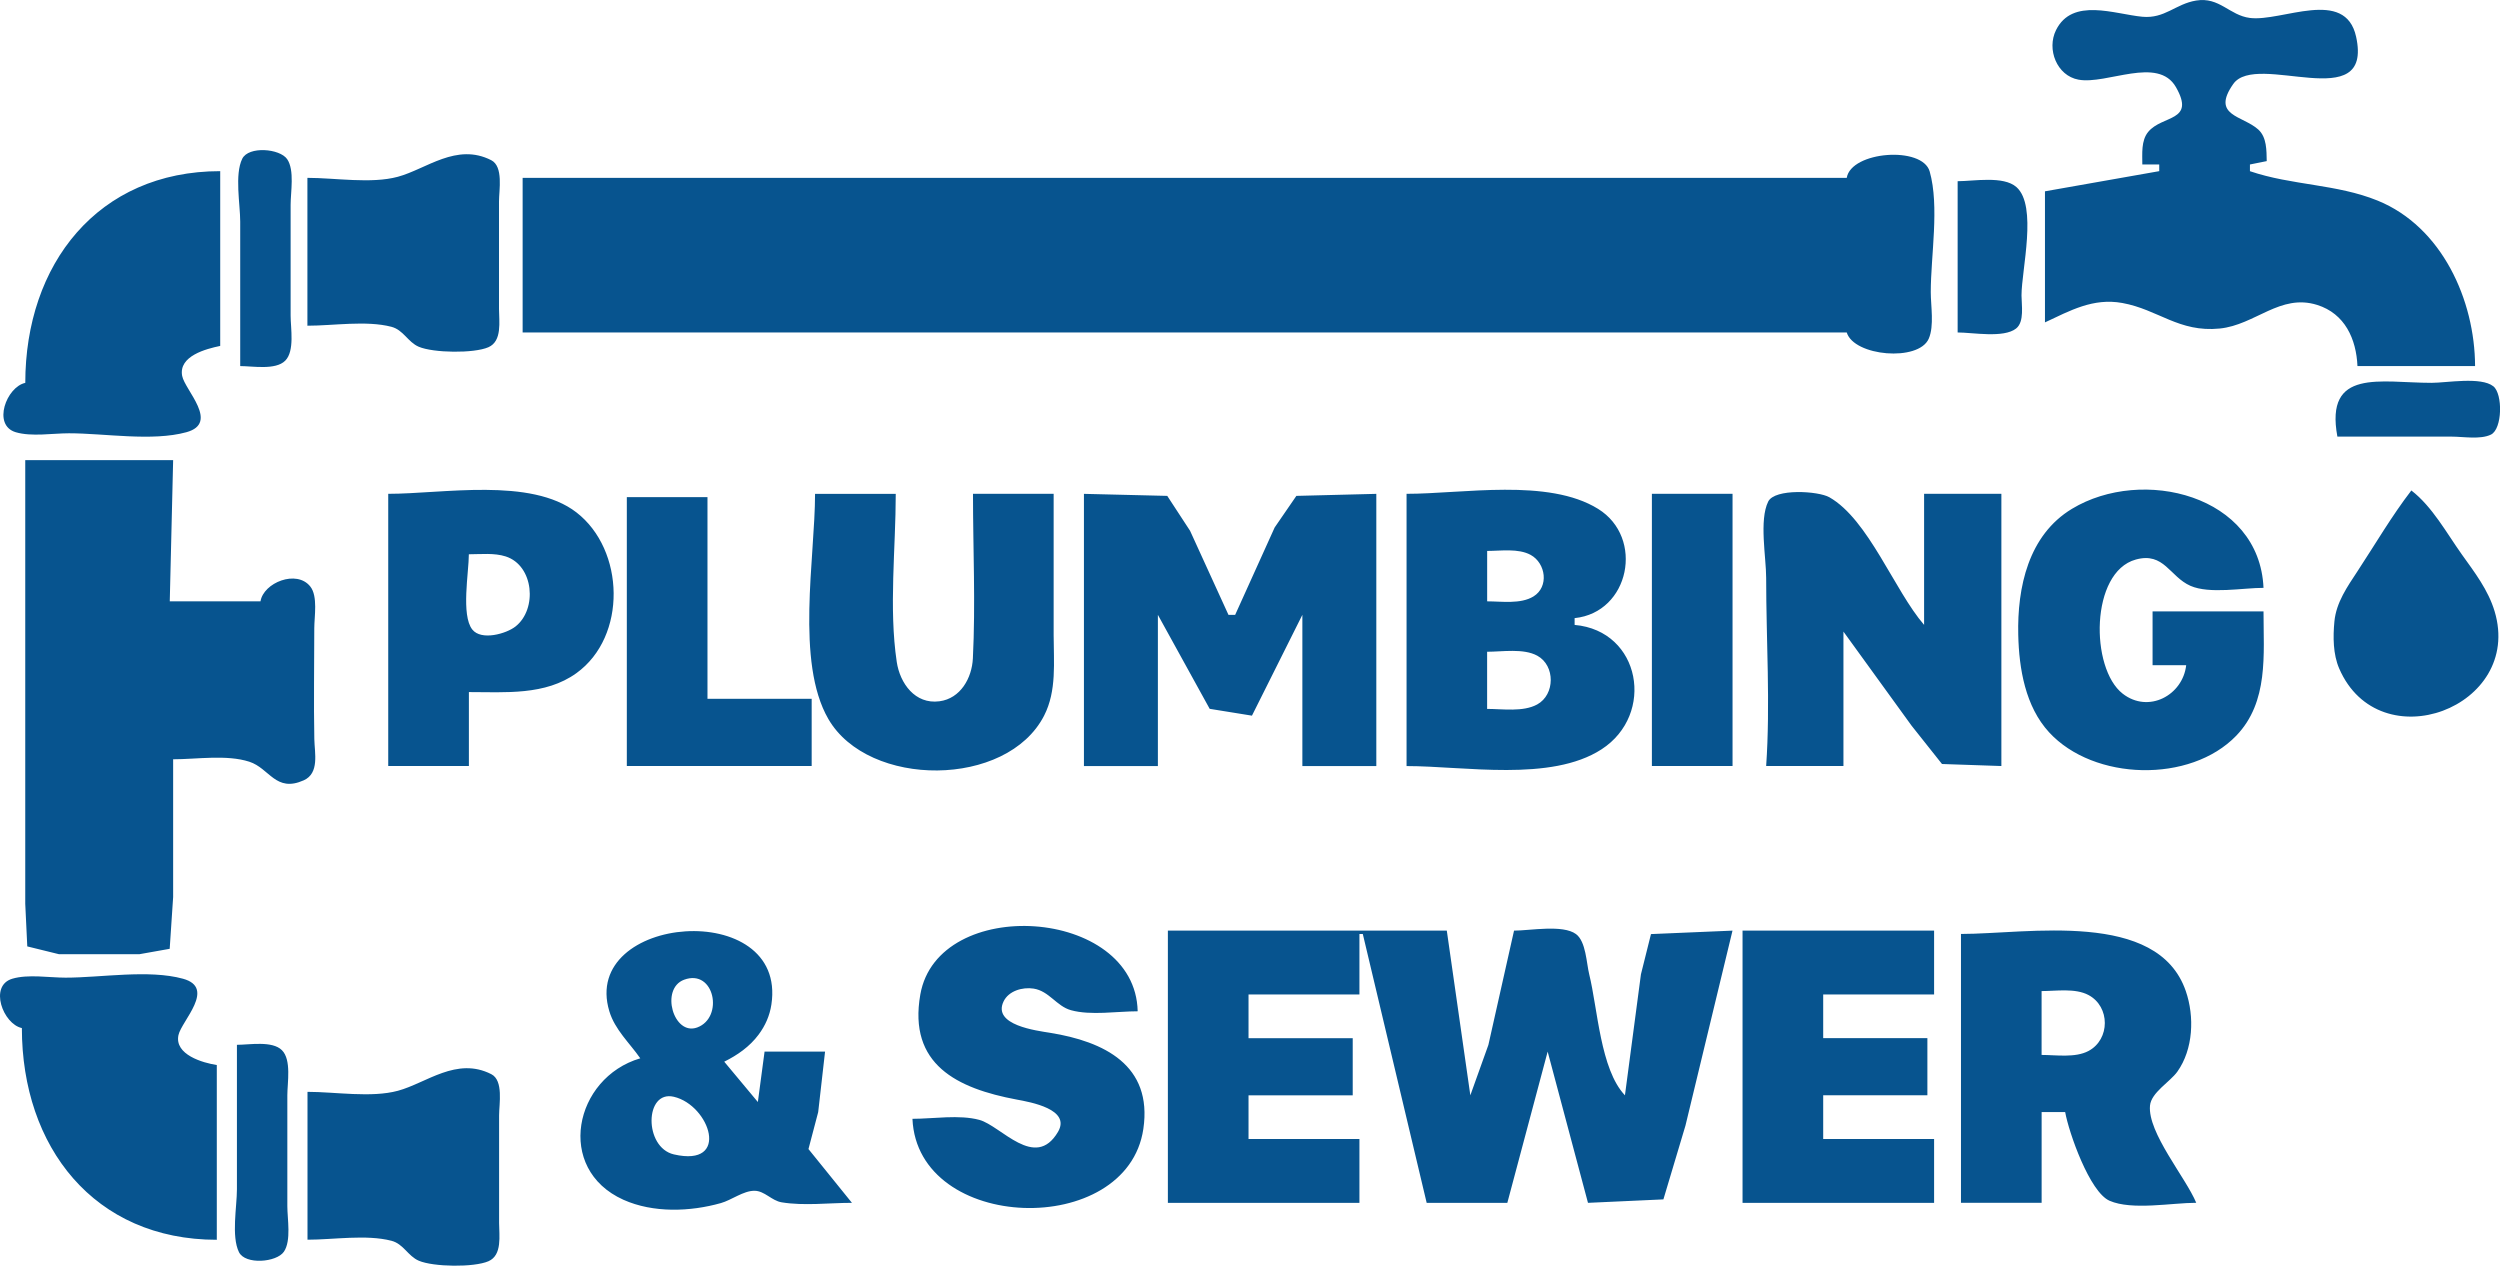 <?xml version="1.0" encoding="UTF-8" standalone="no"?>
<!-- Created with Inkscape (http://www.inkscape.org/) -->

<svg
   width="62.984mm"
   height="31.891mm"
   viewBox="0 0 62.984 31.891"
   version="1.1"
   id="svg1"
   xml:space="preserve"
   xmlns="http://www.w3.org/2000/svg"
   xmlns:svg="http://www.w3.org/2000/svg"><defs
     id="defs1" /><g
     id="layer1"
     transform="translate(-76.628,-43.476)"><path
       style="fill:#07548f;stroke:none"
       d="m 130.604,47.619 h 0.423 v 0.169 l -2.879,0.508 v 3.302 c 0.636,-0.297 1.212,-0.621 1.947,-0.489 0.906,0.164 1.426,0.747 2.455,0.644 0.896,-0.09 1.522,-0.887 2.455,-0.595 0.702,0.22 0.986,0.861 1.016,1.541 h 2.963 c -0.005,-1.661 -0.833,-3.509 -2.455,-4.169 -1.033,-0.42 -2.159,-0.381 -3.217,-0.741 v -0.169 l 0.423,-0.085 c -0.006,-0.267 0.004,-0.599 -0.213,-0.796 -0.391,-0.354 -1.195,-0.341 -0.631,-1.146 0.587,-0.838 3.535,0.819 3.096,-1.191 -0.273,-1.248 -1.871,-0.372 -2.676,-0.474 -0.517,-0.066 -0.766,-0.535 -1.355,-0.438 -0.521,0.086 -0.788,0.461 -1.355,0.408 -0.7,-0.066 -1.763,-0.492 -2.174,0.336 -0.24,0.482 0.019,1.149 0.566,1.249 0.714,0.131 2.003,-0.604 2.456,0.19 0.499,0.874 -0.347,0.697 -0.7,1.126 -0.182,0.221 -0.147,0.553 -0.148,0.82 m -47.921,5.08 c 0.315,0 0.89,0.108 1.134,-0.136 0.243,-0.243 0.136,-0.821 0.136,-1.134 v -2.794 c 0,-0.32 0.103,-0.872 -0.087,-1.149 -0.185,-0.269 -0.972,-0.334 -1.132,-0.01 -0.195,0.397 -0.051,1.146 -0.051,1.582 v 1.439 2.201 m 1.693,-4.741 v 3.725 c 0.654,0 1.481,-0.137 2.115,0.027 0.305,0.079 0.414,0.385 0.69,0.503 0.367,0.157 1.388,0.172 1.755,0.012 0.352,-0.154 0.267,-0.654 0.267,-0.965 v -2.709 c 0,-0.285 0.115,-0.879 -0.196,-1.038 -0.875,-0.446 -1.635,0.224 -2.353,0.418 -0.674,0.182 -1.58,0.027 -2.277,0.027 m 38.777,0 H 89.795 v 3.895 h 33.359 c 0.182,0.6 1.809,0.744 2.066,0.157 0.141,-0.324 0.051,-0.826 0.051,-1.173 0,-0.916 0.222,-2.158 -0.027,-3.039 -0.183,-0.649 -1.98,-0.512 -2.09,0.16 m -45.889,5.165 c -0.474,0.101 -0.836,1.066 -0.241,1.243 0.396,0.118 0.931,0.027 1.342,0.027 0.897,0 2.094,0.21 2.958,-0.027 0.84,-0.231 -0.04,-1.061 -0.107,-1.42 -0.093,-0.502 0.608,-0.681 0.959,-0.754 v -4.403 c -3.088,0 -4.911,2.348 -4.911,5.334 m 48.683,-5.08 v 3.81 c 0.38,0 1.16,0.148 1.473,-0.1 0.213,-0.168 0.136,-0.595 0.136,-0.832 4e-5,-0.643 0.408,-2.258 -0.128,-2.731 -0.328,-0.289 -1.073,-0.148 -1.48,-0.148 m 9.567,6.435 h 1.778 1.101 c 0.288,0 0.724,0.079 0.989,-0.051 0.289,-0.142 0.301,-1.026 0.06,-1.217 -0.312,-0.247 -1.175,-0.087 -1.558,-0.087 -1.283,0 -2.692,-0.379 -2.371,1.355 m -58.251,0.593 v 8.721 2.455 l 0.051,1.074 0.796,0.196 h 2.032 L 80.903,67.38 80.99,66.076 v -3.471 c 0.593,0 1.348,-0.123 1.918,0.061 0.514,0.166 0.663,0.785 1.372,0.469 0.4,-0.179 0.274,-0.691 0.267,-1.038 -0.018,-0.931 -0.001,-1.863 -0.001,-2.794 0,-0.291 0.094,-0.805 -0.1,-1.05 -0.345,-0.436 -1.18,-0.096 -1.255,0.372 H 80.905 l 0.085,-3.556 h -3.725 m 56.388,3.81 h -2.794 v 1.355 h 0.847 c -0.084,0.757 -0.949,1.225 -1.6,0.718 -0.822,-0.639 -0.817,-3.063 0.33,-3.379 0.713,-0.197 0.854,0.432 1.377,0.662 0.482,0.212 1.318,0.051 1.841,0.051 -0.102,-2.338 -3.052,-3.063 -4.826,-1.991 -1.097,0.662 -1.381,1.978 -1.353,3.177 0.019,0.853 0.18,1.803 0.776,2.452 1.126,1.226 3.558,1.291 4.718,0.085 0.817,-0.85 0.685,-2.044 0.685,-3.129 m 3.725,-3.048 c -0.497,0.646 -0.908,1.352 -1.355,2.032 -0.258,0.393 -0.538,0.788 -0.584,1.27 -0.037,0.385 -0.035,0.826 0.121,1.185 1.013,2.338 4.639,0.979 3.916,-1.439 -0.163,-0.544 -0.504,-0.983 -0.829,-1.439 -0.385,-0.541 -0.741,-1.201 -1.27,-1.609 m -50.969,0.085 v 6.858 h 2.032 v -1.863 c 0.914,0 1.924,0.089 2.709,-0.477 1.28,-0.923 1.221,-3.107 0,-4.05 -1.151,-0.889 -3.369,-0.468 -4.741,-0.468 m 10.753,0 c 0,1.61 -0.495,4.238 0.335,5.673 1.01,1.745 4.502,1.741 5.436,-0.085 0.321,-0.626 0.24,-1.352 0.24,-2.032 v -3.556 h -2.032 c 0,1.377 0.066,2.773 -0.003,4.149 -0.025,0.491 -0.309,1.008 -0.843,1.078 -0.613,0.081 -0.994,-0.452 -1.075,-0.993 -0.202,-1.356 -0.025,-2.862 -0.025,-4.233 h -2.032 m 6.773,0 v 6.858 h 1.863 v -3.81 l 1.305,2.368 1.065,0.172 1.27,-2.54 v 3.81 h 1.863 v -6.858 l -2.014,0.051 -0.547,0.796 -0.995,2.201 h -0.169 l -0.967,-2.117 -0.575,-0.88 -2.099,-0.051 m 8.128,0 v 6.858 c 1.453,0 3.635,0.405 4.911,-0.421 1.359,-0.879 0.993,-2.988 -0.677,-3.135 V 59.049 c 1.386,-0.143 1.764,-2.027 0.591,-2.753 -1.256,-0.778 -3.405,-0.379 -4.825,-0.379 m 6.181,0 v 6.858 h 2.032 v -6.858 h -2.032 m 2.879,6.858 h 1.947 v -3.387 l 1.717,2.371 0.766,0.965 1.496,0.051 v -6.858 h -1.947 v 3.302 c -0.747,-0.863 -1.401,-2.654 -2.386,-3.215 -0.279,-0.159 -1.376,-0.227 -1.542,0.109 -0.231,0.47 -0.051,1.401 -0.051,1.92 0,1.568 0.108,3.179 0,4.741 M 92.42,56.001 v 6.773 h 4.657 v -1.693 h -2.625 v -5.08 h -2.032 m 21.675,2.625 v -1.27 c 0.342,0 0.785,-0.07 1.096,0.1 0.382,0.209 0.467,0.804 0.07,1.047 -0.324,0.198 -0.802,0.123 -1.166,0.123 M 88.44,57.44 c 0.301,0 0.639,-0.039 0.93,0.055 0.708,0.229 0.801,1.327 0.246,1.764 -0.233,0.184 -0.862,0.364 -1.089,0.077 -0.287,-0.362 -0.087,-1.446 -0.087,-1.896 m 25.654,3.895 v -1.439 c 0.385,0 0.916,-0.091 1.265,0.1 0.454,0.249 0.449,0.98 -0.004,1.228 -0.355,0.194 -0.871,0.112 -1.261,0.112 M 99.616,71.664 c 0.125,2.871 5.408,3.028 5.817,0.254 0.237,-1.61 -0.995,-2.203 -2.345,-2.421 -0.345,-0.056 -1.459,-0.193 -1.178,-0.788 0.128,-0.271 0.479,-0.369 0.755,-0.327 0.395,0.06 0.581,0.445 0.946,0.545 0.5,0.138 1.161,0.027 1.679,0.027 -0.056,-2.63 -5.034,-2.936 -5.476,-0.423 -0.31,1.767 0.932,2.367 2.428,2.647 0.345,0.064 1.376,0.244 1.04,0.815 -0.575,0.977 -1.433,-0.154 -1.981,-0.303 -0.504,-0.137 -1.164,-0.027 -1.685,-0.027 m -6.858,-1.524 c -1.668,0.491 -2.15,2.788 -0.423,3.564 0.749,0.336 1.681,0.302 2.455,0.083 0.269,-0.076 0.566,-0.311 0.845,-0.31 0.256,7.44e-4 0.433,0.25 0.686,0.291 0.563,0.093 1.2,0.013 1.77,0.013 l -1.095,-1.355 0.245,-0.931 0.173,-1.524 h -1.524 l -0.169,1.27 -0.847,-1.016 c 0.335,-0.167 0.638,-0.377 0.865,-0.681 0.169,-0.226 0.281,-0.479 0.323,-0.759 0.407,-2.699 -4.819,-2.274 -4.083,0.169 0.14,0.466 0.509,0.797 0.779,1.185 M 106.051,66.923 v 6.858 h 4.826 v -1.609 h -2.794 v -1.101 h 2.625 v -1.439 h -2.625 v -1.101 h 2.794 v -1.524 h 0.085 l 1.609,6.773 h 2.032 l 1.016,-3.81 1.016,3.81 1.9,-0.087 0.556,-1.86 1.185,-4.911 -2.054,0.087 -0.253,1.014 -0.403,3.048 c -0.621,-0.654 -0.686,-2.183 -0.9,-3.048 -0.07,-0.283 -0.081,-0.827 -0.333,-1.014 -0.332,-0.245 -1.162,-0.087 -1.561,-0.087 l -0.646,2.879 -0.455,1.27 -0.593,-4.149 h -7.027 m 14.478,0 v 6.858 h 4.826 v -1.609 h -2.794 v -1.101 h 2.625 v -1.439 h -2.625 v -1.101 h 2.794 v -1.609 h -4.826 m 5.503,0.085 v 6.773 h 2.032 v -2.286 h 0.593 c 0.092,0.515 0.616,2.016 1.119,2.235 0.565,0.246 1.57,0.051 2.183,0.051 -0.266,-0.639 -1.227,-1.766 -1.165,-2.448 0.03,-0.33 0.504,-0.598 0.688,-0.854 0.403,-0.564 0.436,-1.389 0.214,-2.032 -0.709,-2.057 -3.988,-1.439 -5.664,-1.439 m -48.853,2.371 c 0,2.991 1.817,5.334 4.911,5.334 v -4.403 c -0.351,-0.053 -1.072,-0.261 -0.966,-0.754 0.077,-0.357 0.954,-1.189 0.114,-1.42 -0.864,-0.237 -2.062,-0.027 -2.958,-0.027 -0.411,0 -0.946,-0.091 -1.342,0.027 -0.595,0.177 -0.232,1.142 0.241,1.243 m 16.684,-1.218 c 0.765,-0.283 1.008,0.952 0.33,1.203 -0.597,0.22 -0.939,-0.977 -0.33,-1.203 m 34.2,1.895 v -1.609 c 0.367,0 0.847,-0.079 1.182,0.1 0.548,0.292 0.548,1.117 0,1.409 -0.334,0.178 -0.815,0.1 -1.182,0.1 m -45.466,-0.254 v 2.201 1.439 c 0,0.436 -0.144,1.185 0.051,1.582 0.16,0.324 0.947,0.259 1.132,-0.01 0.19,-0.277 0.087,-0.829 0.087,-1.149 v -2.794 c 0,-0.313 0.108,-0.891 -0.136,-1.134 -0.244,-0.244 -0.819,-0.136 -1.134,-0.136 m 1.778,1.185 v 3.725 c 0.654,0 1.481,-0.137 2.115,0.027 0.305,0.079 0.414,0.385 0.69,0.503 0.367,0.157 1.388,0.172 1.755,0.012 0.352,-0.154 0.267,-0.654 0.267,-0.965 v -2.709 c 0,-0.285 0.115,-0.879 -0.196,-1.038 -0.875,-0.446 -1.635,0.224 -2.353,0.418 -0.674,0.182 -1.58,0.027 -2.277,0.027 m 9.228,0.124 c 0.909,0.214 1.437,1.784 0.001,1.452 -0.759,-0.176 -0.739,-1.625 -0.001,-1.452 z"
       id="path1" /></g></svg>
